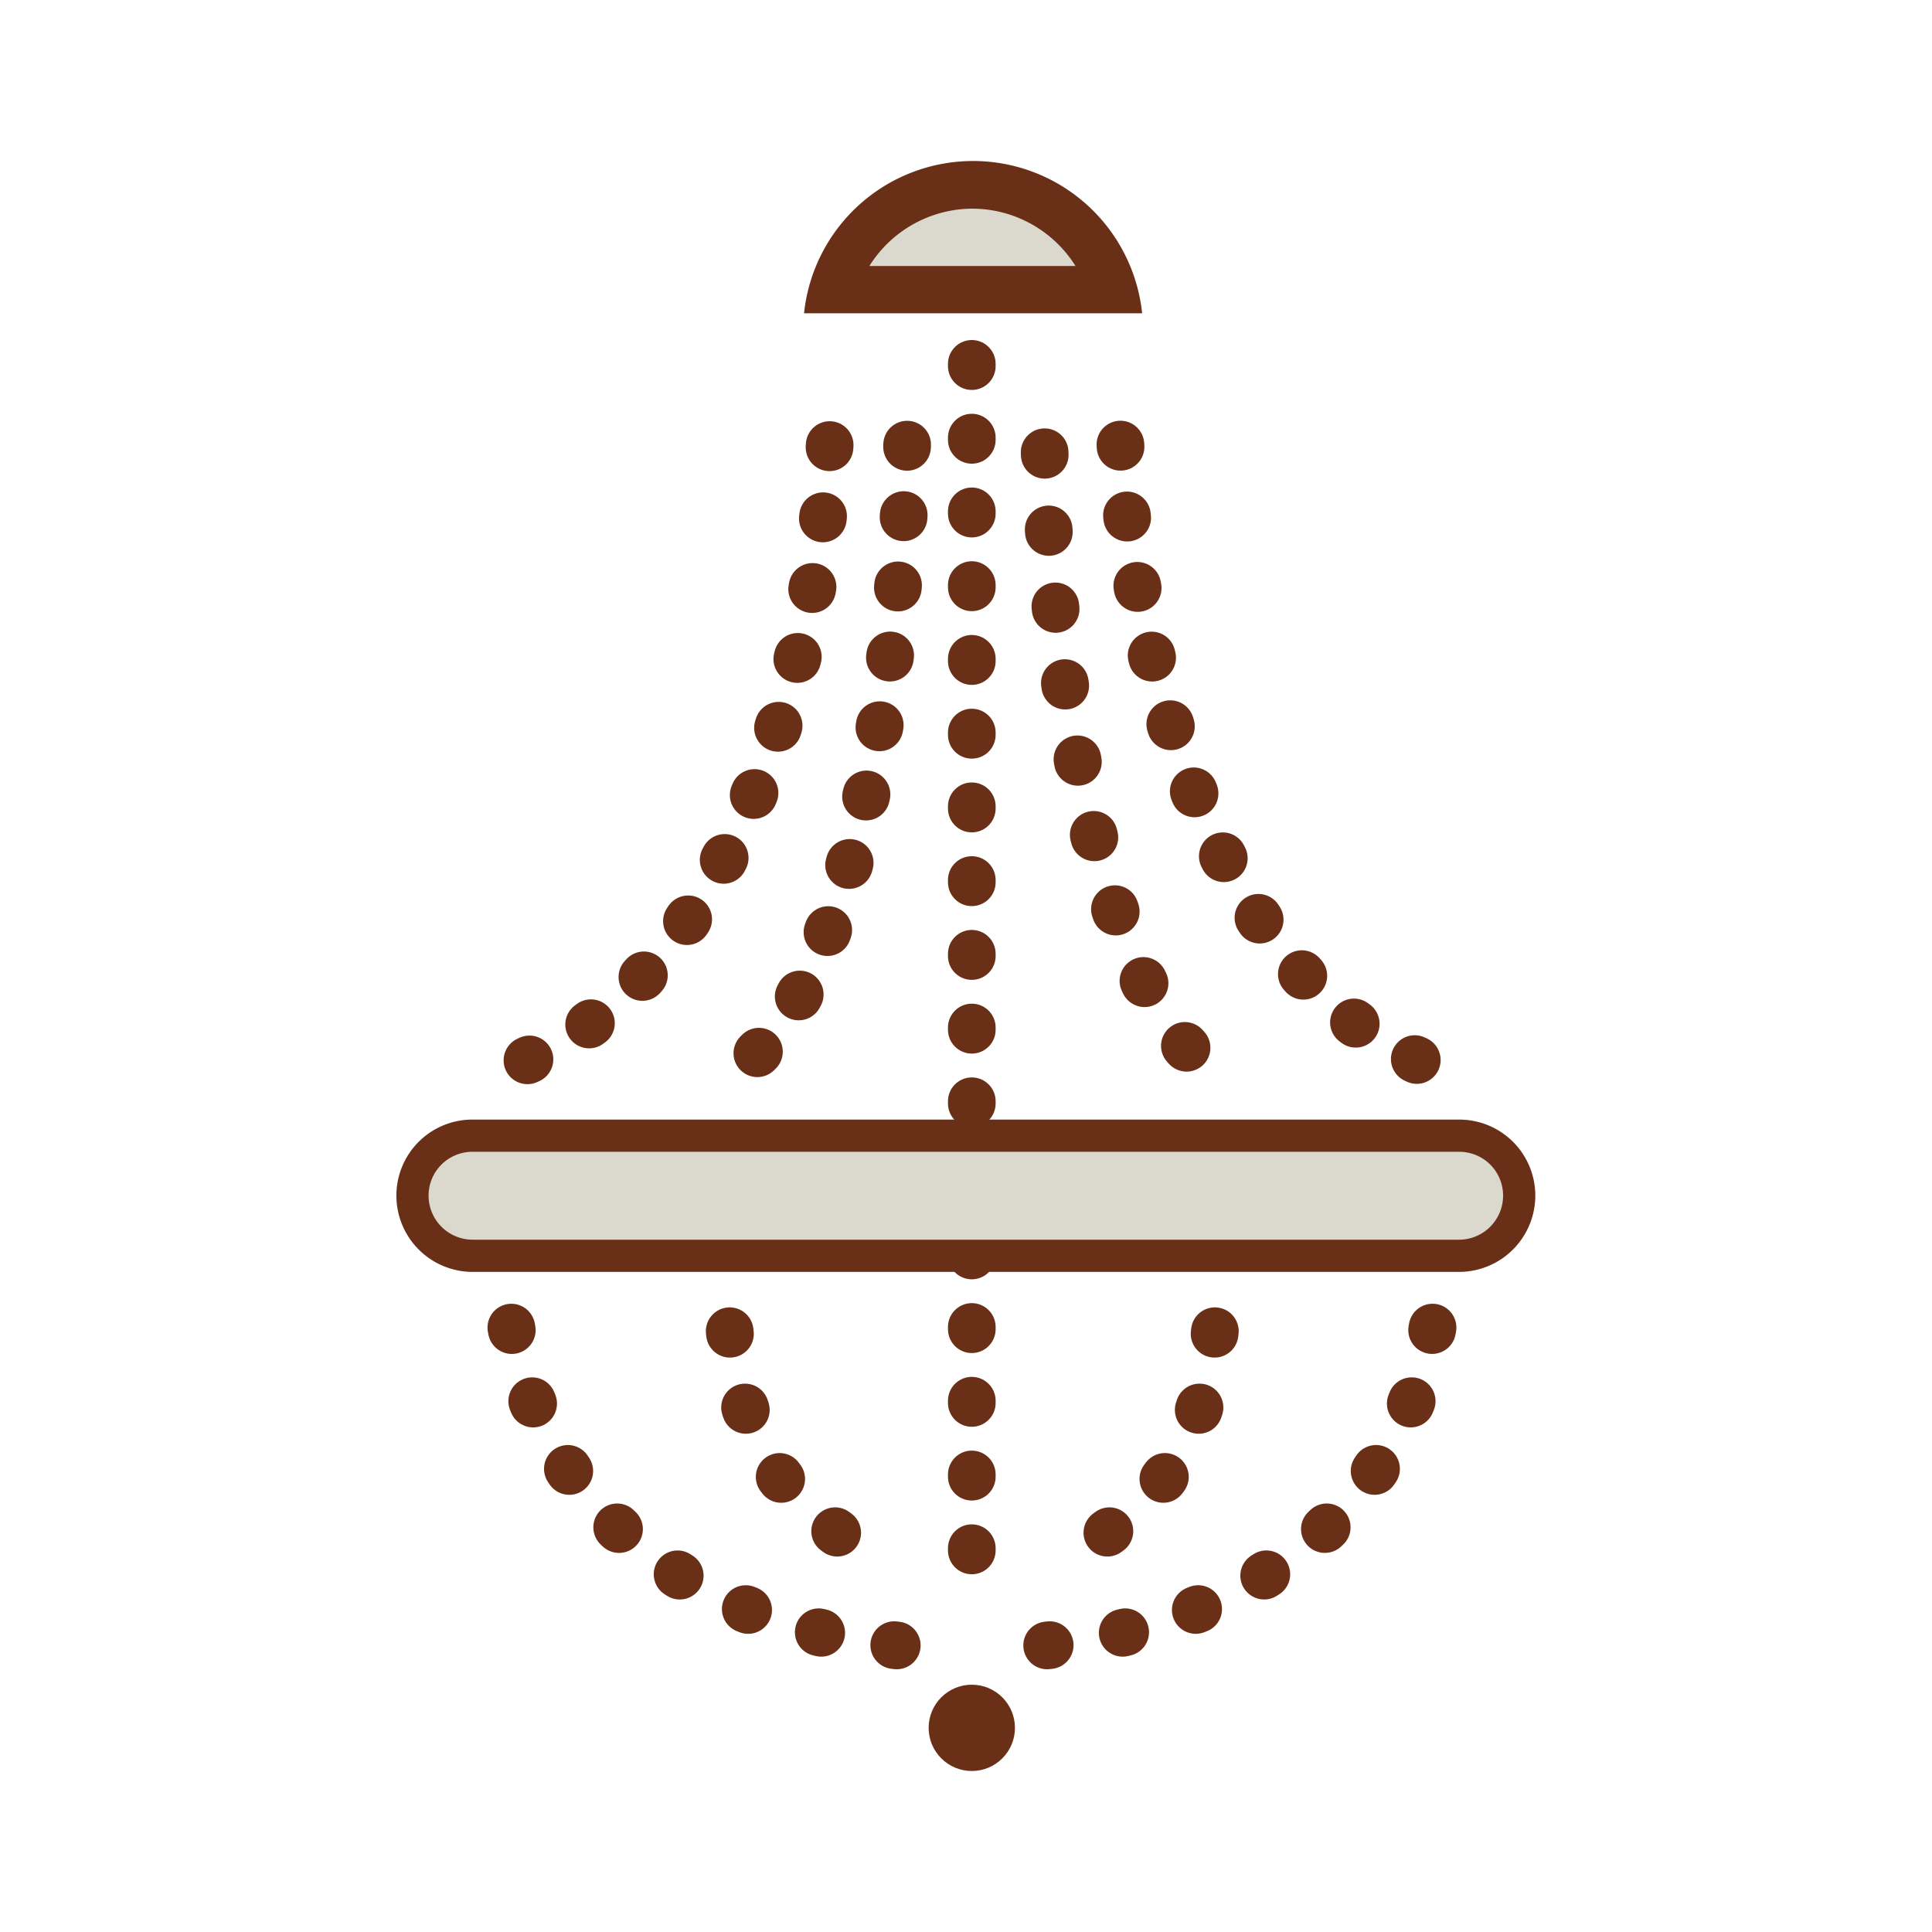 <svg xmlns="http://www.w3.org/2000/svg" width="60" height="60" viewBox="0 0 60 60"><g data-name="Слой 2"><g data-name="Слой 1"><path fill="none" d="M0 0h60v60H0z"/><path d="M30.18 51.22" fill="none" stroke="#692f17" stroke-linecap="round" stroke-miterlimit="10" stroke-width="1.48"/><path d="M27.85 51.1c-7.46-.78-11.62-5.3-12.12-11" fill="none" stroke="#692f17" stroke-linecap="round" stroke-miterlimit="10" stroke-width="1.48" stroke-dasharray="0.08 2.3"/><path d="M28 48.89" fill="none" stroke="#692f17" stroke-linecap="round" stroke-miterlimit="10" stroke-width="1.48"/><path d="M26 47.6c-2-1.46-3.23-3.32-3.43-7.42" fill="none" stroke="#692f17" stroke-linecap="round" stroke-miterlimit="10" stroke-width="1.48" stroke-dasharray="0.08 2.34"/><path d="M22.52 39" fill="none" stroke="#692f17" stroke-linecap="round" stroke-miterlimit="10" stroke-width="1.48"/><path fill="none" stroke="#692f17" stroke-linecap="round" stroke-miterlimit="10" stroke-width="1.48" stroke-dasharray="0.07 2.22" d="M30.18 48.15V36.72M30.18 34.27V10.45"/><path d="M30.18 51.22" fill="none" stroke="#692f17" stroke-linecap="round" stroke-miterlimit="10" stroke-width="1.48"/><path d="M32.52 51.1c7.46-.78 11.62-5.3 12.12-11" fill="none" stroke="#692f17" stroke-linecap="round" stroke-miterlimit="10" stroke-width="1.48" stroke-dasharray="0.08 2.3"/><path d="M14.3 33.57" fill="none" stroke="#692f17" stroke-linecap="round" stroke-miterlimit="10" stroke-width="1.48"/><path d="M16.38 32.93c6.67-2.93 9.2-13 9.44-20.19" fill="none" stroke="#692f17" stroke-linecap="round" stroke-miterlimit="10" stroke-width="1.48" stroke-dasharray="0.07 2.15"/><path d="M21.61 33.57" fill="none" stroke="#692f17" stroke-linecap="round" stroke-miterlimit="10" stroke-width="1.48"/><path d="M23.52 32.71c2.94-2.81 4.55-12 4.68-20" fill="none" stroke="#692f17" stroke-linecap="round" stroke-miterlimit="10" stroke-width="1.48" stroke-dasharray="0.07 2.12"/><path d="M46.08 33.57" fill="none" stroke="#692f17" stroke-linecap="round" stroke-miterlimit="10" stroke-width="1.48"/><path d="M44 32.92c-6.55-2.94-9-13-9.26-20.19" fill="none" stroke="#692f17" stroke-linecap="round" stroke-miterlimit="10" stroke-width="1.48" stroke-dasharray="0.07 2.14"/><path d="M38.9 33.57" fill="none" stroke="#692f17" stroke-linecap="round" stroke-miterlimit="10" stroke-width="1.48"/><path d="M36.85 32.54c-2.77-3-4.3-11.86-4.44-19.68" fill="none" stroke="#692f17" stroke-linecap="round" stroke-miterlimit="10" stroke-width="1.48" stroke-dasharray="0.08 2.32"/><path d="M32.4 48.89" fill="none" stroke="#692f17" stroke-linecap="round" stroke-miterlimit="10" stroke-width="1.48"/><path d="M34.39 47.6c2-1.46 3.23-3.32 3.43-7.42" fill="none" stroke="#692f17" stroke-linecap="round" stroke-miterlimit="10" stroke-width="1.48" stroke-dasharray="0.08 2.34"/><path d="M37.85 39" fill="none" stroke="#692f17" stroke-linecap="round" stroke-miterlimit="10" stroke-width="1.48"/><path d="M47.18 37.1a1.87 1.87 0 0 1-1.86 1.9H14.68a1.87 1.87 0 0 1-1.87-1.86 1.86 1.86 0 0 1 1.87-1.87h30.64a1.86 1.86 0 0 1 1.86 1.87z" fill="#dbd8ce" stroke="#692f17" stroke-linecap="round" stroke-miterlimit="10"/><path d="M25.83 9a4.54 4.54 0 0 1 8.71 0z" fill="#dbd8ce"/><path d="M30.18 6.48a3.79 3.79 0 0 1 3.22 1.78H27a3.79 3.79 0 0 1 3.22-1.78m0-1.48a5.28 5.28 0 0 0-5.25 4.73h10.5A5.28 5.28 0 0 0 30.18 5z" fill="#692f17"/><circle cx="30.18" cy="53.66" r="1.34" fill="#692f17"/><path fill="none" d="M0 0h60v60H0z"/></g></g></svg>